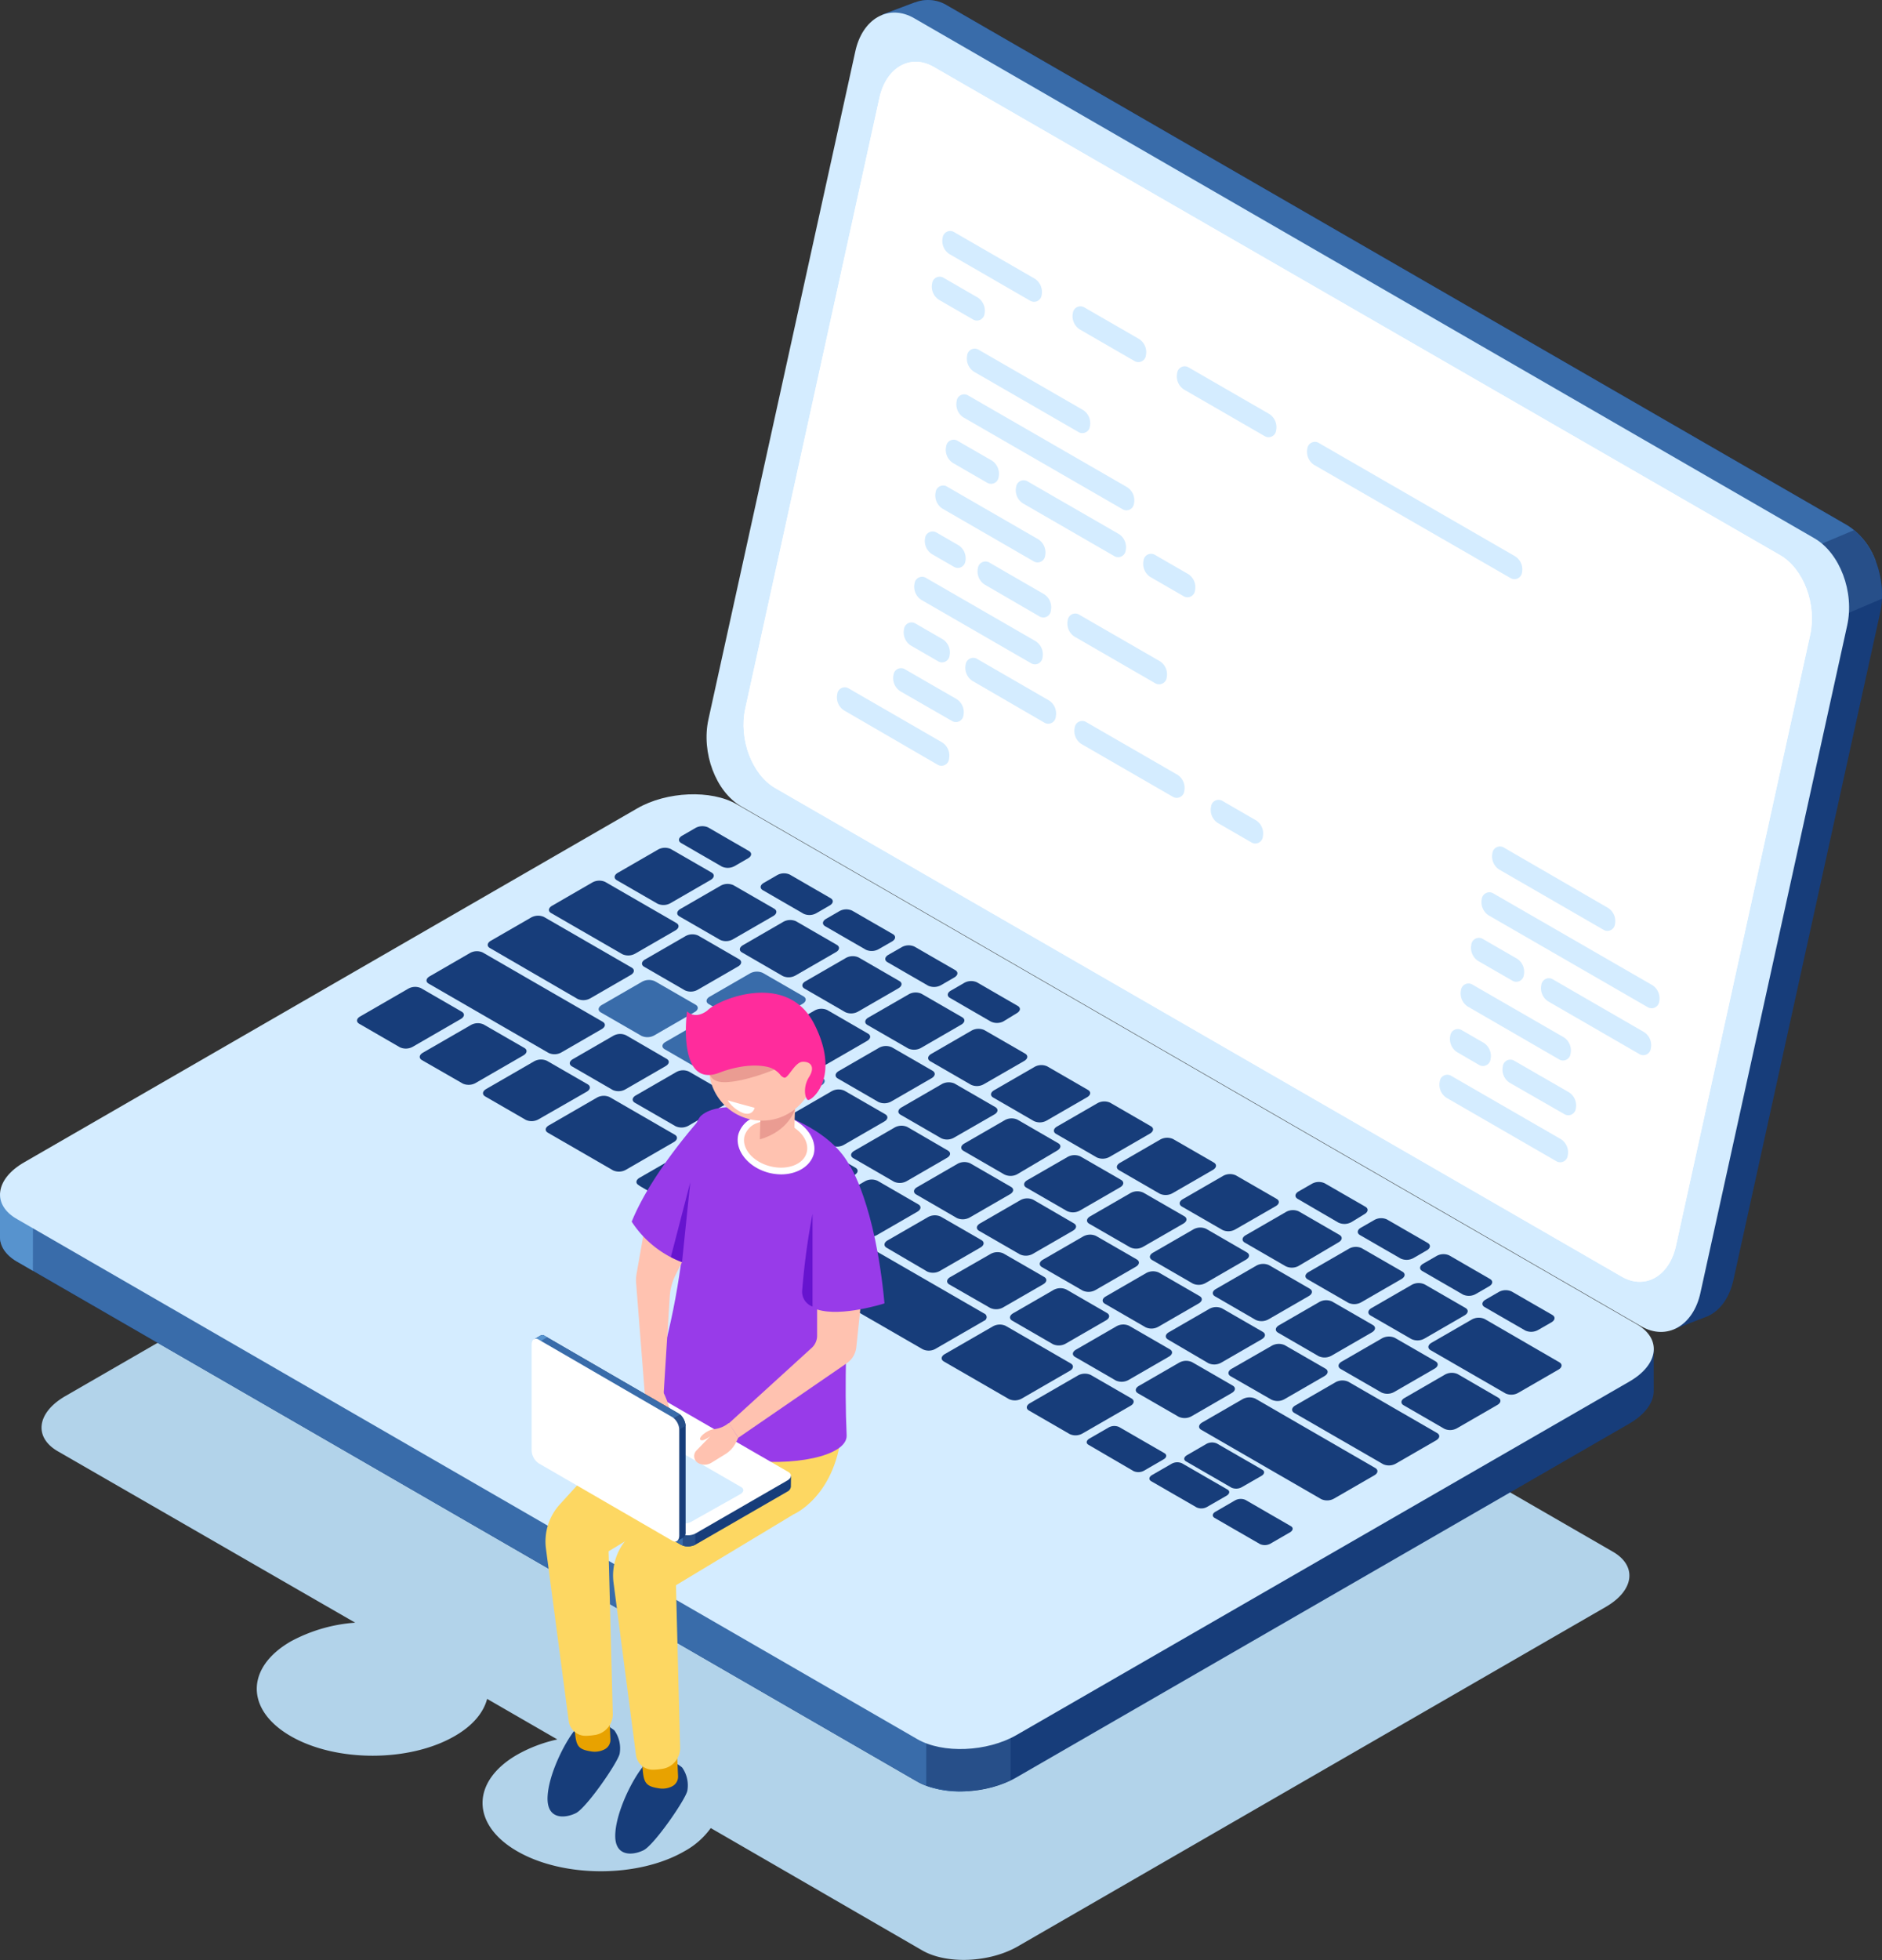 <svg xmlns="http://www.w3.org/2000/svg" viewBox="0 0 307.76 320.44"><rect x="0" y="0" width="307.76" height="320.44" fill="#333333" stroke="none"/><defs><style>.cls-1{fill:#b2d3ea;}.cls-2{fill:#173d7a;}.cls-3{fill:#396caa;}.cls-4{fill:#274f89;}.cls-5{fill:#d4ecff;}.cls-6{fill:#fff;}.cls-7{fill:#5793ce;}.cls-8{fill:#e8a200;}.cls-9{fill:#fdd762;}.cls-10{fill:#983be9;}.cls-11{fill:#ffc2b0;}.cls-12{fill:#ea9c92;}.cls-13{fill:#ff2c9c;}.cls-14{fill:#6614cf;}</style></defs><title>tyuy</title><g id="Layer_2" data-name="Layer 2"><g id="Ñëîé_1" data-name="Ñëîé 1"><path class="cls-1" d="M263.75,253.69,122.43,172.11c-4-2.31-11-2-15.59.64L10.61,228.29C6,231,5.49,235,9.49,237.29l48.59,28a26,26,0,0,0-10.54,3.07c-7.4,4.28-7.4,11.21,0,15.48s19.4,4.27,26.8,0c3-1.72,4.73-3.86,5.32-6.09l11.48,6.63a23.69,23.69,0,0,0-6.56,2.49c-7.56,4.36-7.56,11.43,0,15.79s19.79,4.36,27.34,0a12.92,12.92,0,0,0,4.31-3.79l34.58,20c4,2.31,11,2,15.6-.64l96.22-55.54C267.25,260,267.75,256,263.75,253.69Z"/><path class="cls-2" d="M302.08,85.88,154.91.91a5.93,5.93,0,0,0-5-.61v0l-.27.1-.06,0-5.32,2,4.77,2.34c0,.09-.05.17-.07.26L125,114.16c-1.2,5.46,1.2,11.84,5.37,14.24L274,211.33l-.51,6.09,5.81-2.25c2-.92,3.52-3,4.17-5.93l24-109.12C308.65,94.66,306.25,88.29,302.08,85.88Z"/><path class="cls-3" d="M302.08,85.88,154.91.91a5.93,5.93,0,0,0-5-.61v0l-.27.1-.06,0-5.32,2,4.77,2.34c0,.09-.05.17-.07.26L133.18,77l72,56.1L306.73,91.75A11.44,11.44,0,0,0,302.08,85.88Z"/><path class="cls-4" d="M296.53,102.66l11.21-4.77c.2-4.34-1.59-8.83-4.54-11.22l-17.74,7.46Z"/><path class="cls-5" d="M268.39,216.84l-147.18-85c-4.16-2.41-6.56-8.78-5.36-14.24l24-109.12C141,3,145.37.57,149.53,3l147.17,85c4.17,2.41,6.57,8.78,5.37,14.24l-24,109.12C276.9,216.77,272.55,219.24,268.39,216.84Z"/><path class="cls-6" d="M265.2,208.72,126.78,128.85c-3.81-2.2-6-8-4.91-13L143.81,16c1.1-5,5.07-7.26,8.88-5.06L291.11,90.77c3.81,2.2,6,8,4.91,13l-21.94,99.86C273,208.66,269,210.92,265.2,208.72Z"/><path class="cls-6" d="M265.2,208.72,126.78,128.85c-3.81-2.2-6-8-4.91-13L143.81,16c1.1-5,5.07-7.26,8.88-5.06L291.11,90.77c3.81,2.2,6,8,4.91,13l-21.94,99.86C273,208.66,269,210.92,265.2,208.72Z"/><path class="cls-2" d="M270.42,220.54l-20.12-2.66-129.86-75c-4.17-2.41-11.44-2.11-16.25.67l-92,53.11L0,195.08V202H0c-.08,1.59.83,3.13,2.79,4.26l147.18,85c4.16,2.41,11.43,2.11,16.24-.67l100.22-57.84c2.7-1.56,4.05-3.57,4-5.46h0Z"/><path class="cls-3" d="M172.84,173.16l-9.22-5.32H62.18l-50,28.85L0,195.08V202H0c-.08,1.59.83,3.13,2.79,4.26l147.18,85a15.2,15.2,0,0,0,8.38,1.57Z"/><path class="cls-7" d="M5.4,195.8,0,195.08V202H0c-.08,1.59.83,3.13,2.79,4.26l2.59,1.5Z"/><path class="cls-4" d="M151.47,291.91a18.82,18.82,0,0,0,13.8-.86V275.66h-13.8Z"/><path class="cls-5" d="M150,284.33l-147.18-85C-1.35,197-.83,192.75,4,190l100.21-57.84c4.81-2.78,12.08-3.08,16.25-.68l147.17,85c4.17,2.4,3.64,6.6-1.16,9.38L166.23,283.66C161.42,286.43,154.15,286.73,150,284.33Z"/><path class="cls-2" d="M65.41,171.23l-6.66-3.85c-.54-.31-.47-.85.15-1.2l7.86-4.54a2.29,2.29,0,0,1,2.08-.09l6.66,3.85c.54.31.47.84-.15,1.2l-7.86,4.54A2.32,2.32,0,0,1,65.41,171.23Z"/><path class="cls-2" d="M75.69,177.16,69,173.32c-.53-.31-.47-.85.15-1.21L77,167.58a2.31,2.31,0,0,1,2.09-.09l6.66,3.84c.53.31.46.85-.15,1.21l-7.86,4.54A2.34,2.34,0,0,1,75.69,177.16Z"/><path class="cls-2" d="M86,183.1l-6.65-3.84c-.54-.31-.47-.85.14-1.21l7.86-4.54a2.34,2.34,0,0,1,2.09-.08l6.66,3.84c.53.31.47.85-.15,1.21L88.06,183A2.31,2.31,0,0,1,86,183.1Z"/><path class="cls-2" d="M100.2,178.2l-6.66-3.85c-.54-.31-.47-.85.15-1.2l6.6-3.81a2.29,2.29,0,0,1,2.08-.09L109,173.1c.54.31.47.84-.15,1.2l-6.6,3.81A2.29,2.29,0,0,1,100.2,178.2Z"/><path class="cls-2" d="M110.48,184.13l-6.66-3.84c-.53-.31-.47-.85.15-1.2l6.6-3.81a2.31,2.31,0,0,1,2.09-.09l6.65,3.84c.54.31.47.85-.15,1.21l-6.59,3.81A2.34,2.34,0,0,1,110.48,184.13Z"/><path class="cls-2" d="M120.76,190.07l-6.65-3.84c-.54-.31-.47-.85.15-1.21l6.59-3.81a2.34,2.34,0,0,1,2.09-.08L129.6,185c.53.31.47.85-.15,1.21l-6.6,3.81A2.34,2.34,0,0,1,120.76,190.07Z"/><path class="cls-2" d="M131.05,196l-6.66-3.85c-.54-.3-.47-.84.15-1.2l6.6-3.81a2.32,2.32,0,0,1,2.08-.09l6.66,3.85c.54.31.47.85-.15,1.2l-6.6,3.81A2.29,2.29,0,0,1,131.05,196Z"/><path class="cls-2" d="M141.33,202l-6.66-3.85c-.53-.31-.46-.85.15-1.2l6.6-3.81a2.31,2.31,0,0,1,2.09-.09l6.66,3.85c.53.3.46.84-.15,1.2l-6.6,3.81A2.31,2.31,0,0,1,141.33,202Z"/><path class="cls-2" d="M151.62,207.88,145,204c-.54-.31-.47-.85.15-1.21l6.59-3.8a2.31,2.31,0,0,1,2.09-.09l6.66,3.84c.53.31.47.85-.15,1.21l-6.6,3.81A2.32,2.32,0,0,1,151.62,207.88Z"/><path class="cls-2" d="M161.9,213.82,155.24,210c-.53-.31-.47-.85.15-1.21L162,205a2.32,2.32,0,0,1,2.08-.08l6.66,3.84c.54.31.47.85-.15,1.21l-6.59,3.8A2.31,2.31,0,0,1,161.9,213.82Z"/><path class="cls-2" d="M172.18,219.76l-6.66-3.85c-.53-.31-.46-.84.15-1.2l6.6-3.81a2.31,2.31,0,0,1,2.09-.09l6.66,3.85c.53.31.46.85-.15,1.2l-6.6,3.81A2.31,2.31,0,0,1,172.18,219.76Z"/><path class="cls-2" d="M182.47,225.7l-6.66-3.85c-.54-.31-.47-.85.15-1.2l6.6-3.81a2.29,2.29,0,0,1,2.08-.09l6.66,3.85c.54.3.47.84-.15,1.2l-6.6,3.81A2.32,2.32,0,0,1,182.47,225.7Z"/><path class="cls-2" d="M192.75,231.63l-6.66-3.84c-.53-.31-.47-.85.15-1.21l6.6-3.81a2.34,2.34,0,0,1,2.09-.08l6.65,3.84c.54.31.47.85-.15,1.21l-6.59,3.81A2.34,2.34,0,0,1,192.75,231.63Z"/><path class="cls-3" d="M115.35,175.39l-6.66-3.85c-.53-.31-.47-.85.15-1.2l6.6-3.81a2.29,2.29,0,0,1,2.08-.09l6.66,3.85c.54.3.47.84-.15,1.2l-6.59,3.81A2.34,2.34,0,0,1,115.35,175.39Z"/><path class="cls-3" d="M104.91,169.36l-6.66-3.84c-.53-.31-.46-.85.15-1.21l6.6-3.81a2.34,2.34,0,0,1,2.09-.08l6.66,3.84c.53.31.46.85-.15,1.2l-6.6,3.81A2.31,2.31,0,0,1,104.91,169.36Z"/><path class="cls-2" d="M94.46,163.32,80.12,155c-.54-.3-.47-.84.15-1.2L86.86,150a2.34,2.34,0,0,1,2.09-.09l14.34,8.28c.54.31.47.85-.15,1.21l-6.6,3.81A2.32,2.32,0,0,1,94.46,163.32Z"/><path class="cls-2" d="M101.77,156l-11.64-6.72c-.54-.3-.47-.84.15-1.2l6.59-3.81a2.34,2.34,0,0,1,2.09-.09l11.64,6.72c.53.31.47.85-.15,1.21l-6.6,3.81A2.32,2.32,0,0,1,101.77,156Z"/><path class="cls-3" d="M125.63,181.32,119,177.48c-.53-.31-.46-.85.15-1.21l6.6-3.8a2.31,2.31,0,0,1,2.09-.09l6.66,3.84c.53.31.46.85-.15,1.21l-6.6,3.81A2.34,2.34,0,0,1,125.63,181.32Z"/><path class="cls-2" d="M135.92,187.26l-6.66-3.84c-.54-.31-.47-.85.15-1.21l6.6-3.81a2.32,2.32,0,0,1,2.08-.08l6.66,3.84c.54.31.47.85-.15,1.2l-6.6,3.81A2.29,2.29,0,0,1,135.92,187.26Z"/><path class="cls-2" d="M146.2,193.2l-6.66-3.85c-.53-.31-.47-.84.15-1.2l6.6-3.81a2.31,2.31,0,0,1,2.09-.09L155,188.1c.54.31.47.85-.15,1.2l-6.59,3.81A2.31,2.31,0,0,1,146.2,193.2Z"/><path class="cls-2" d="M156.48,199.14l-6.65-3.85c-.54-.31-.47-.85.14-1.2l6.6-3.81a2.31,2.31,0,0,1,2.09-.09l6.66,3.85c.53.3.47.84-.15,1.2l-6.6,3.81A2.34,2.34,0,0,1,156.48,199.14Z"/><path class="cls-2" d="M166.77,205.07l-6.66-3.84c-.54-.31-.47-.85.15-1.21l6.6-3.81a2.32,2.32,0,0,1,2.08-.08L175.6,200c.54.31.47.85-.15,1.21l-6.6,3.81A2.32,2.32,0,0,1,166.77,205.07Z"/><path class="cls-2" d="M177.05,211l-6.66-3.84c-.53-.31-.47-.85.15-1.21l6.6-3.81a2.34,2.34,0,0,1,2.09-.08l6.66,3.84c.53.31.46.85-.15,1.2l-6.6,3.81A2.31,2.31,0,0,1,177.05,211Z"/><path class="cls-2" d="M187.34,217l-6.66-3.85c-.54-.31-.47-.85.15-1.2l6.59-3.81a2.31,2.31,0,0,1,2.09-.09l6.66,3.85c.53.31.47.84-.15,1.2l-6.6,3.81A2.29,2.29,0,0,1,187.34,217Z"/><path class="cls-2" d="M197.62,222.88,191,219c-.53-.31-.47-.85.15-1.2l6.6-3.81a2.29,2.29,0,0,1,2.08-.09l6.66,3.84c.54.31.47.85-.15,1.21l-6.6,3.81A2.32,2.32,0,0,1,197.62,222.88Z"/><path class="cls-2" d="M207.9,228.82,201.24,225c-.53-.31-.46-.85.15-1.21L208,220a2.34,2.34,0,0,1,2.09-.08l6.66,3.84c.53.31.46.85-.15,1.21l-6.6,3.81A2.34,2.34,0,0,1,207.9,228.82Z"/><path class="cls-2" d="M226.18,239.38,211.66,231c-.54-.31-.47-.85.14-1.21l6.6-3.81a2.34,2.34,0,0,1,2.09-.08L235,234.28c.53.31.47.84-.15,1.2l-6.6,3.81A2.31,2.31,0,0,1,226.18,239.38Z"/><path class="cls-2" d="M246.21,227.82l-12.27-7.08c-.53-.31-.47-.85.15-1.21l6.6-3.81a2.34,2.34,0,0,1,2.09-.08L255,222.72c.53.31.47.85-.15,1.2l-6.6,3.81A2.29,2.29,0,0,1,246.21,227.82Z"/><path class="cls-2" d="M143.64,180.16,137,176.32c-.53-.31-.46-.85.15-1.21l6.6-3.81a2.34,2.34,0,0,1,2.09-.08l6.66,3.84c.53.31.46.85-.15,1.21l-6.6,3.81A2.34,2.34,0,0,1,143.64,180.16Z"/><path class="cls-2" d="M133.1,174.08l-6.66-3.85c-.53-.31-.46-.85.15-1.2l6.6-3.81a2.31,2.31,0,0,1,2.09-.09l6.66,3.85c.53.31.46.84-.15,1.2l-6.6,3.81A2.31,2.31,0,0,1,133.1,174.08Z"/><path class="cls-3" d="M122.56,168l-6.66-3.84c-.53-.31-.46-.85.15-1.21l6.6-3.81a2.34,2.34,0,0,1,2.09-.08l6.66,3.84c.53.31.46.85-.15,1.21l-6.6,3.81A2.34,2.34,0,0,1,122.56,168Z"/><path class="cls-2" d="M112,161.91l-6.66-3.85c-.53-.31-.46-.85.15-1.2l6.6-3.81a2.31,2.31,0,0,1,2.09-.09l6.66,3.85c.53.31.47.84-.15,1.2l-6.6,3.81A2.31,2.31,0,0,1,112,161.91Z"/><path class="cls-2" d="M153.93,186.1l-6.66-3.85c-.54-.3-.47-.84.15-1.2l6.59-3.81a2.34,2.34,0,0,1,2.09-.09l6.66,3.85c.53.31.47.85-.15,1.2L156,186A2.29,2.29,0,0,1,153.93,186.1Z"/><path class="cls-2" d="M164.21,192l-6.66-3.85c-.53-.31-.47-.85.15-1.2l6.6-3.81a2.29,2.29,0,0,1,2.08-.09l6.66,3.85c.54.3.47.84-.15,1.2L166.3,192A2.31,2.31,0,0,1,164.21,192Z"/><path class="cls-2" d="M174.49,198l-6.66-3.84c-.53-.31-.46-.85.15-1.21l6.6-3.8a2.31,2.31,0,0,1,2.09-.09l6.66,3.84c.53.31.46.85-.15,1.21l-6.6,3.81A2.34,2.34,0,0,1,174.49,198Z"/><path class="cls-2" d="M184.78,203.91l-6.66-3.84c-.54-.31-.47-.85.15-1.21l6.6-3.81A2.32,2.32,0,0,1,187,195l6.66,3.84c.54.31.47.85-.15,1.21l-6.6,3.8A2.29,2.29,0,0,1,184.78,203.91Z"/><path class="cls-2" d="M195.06,209.85,188.4,206c-.53-.31-.47-.84.15-1.2l6.6-3.81a2.31,2.31,0,0,1,2.09-.09l6.65,3.85c.54.31.47.85-.15,1.2l-6.59,3.81A2.31,2.31,0,0,1,195.06,209.85Z"/><path class="cls-2" d="M205.34,215.79l-6.65-3.85c-.54-.31-.47-.85.14-1.2l6.6-3.81a2.31,2.31,0,0,1,2.09-.09l6.66,3.85c.53.3.47.84-.15,1.2l-6.6,3.81A2.34,2.34,0,0,1,205.34,215.79Z"/><path class="cls-2" d="M215.63,221.72,209,217.88c-.54-.31-.47-.85.15-1.21l6.6-3.81a2.32,2.32,0,0,1,2.08-.08l6.66,3.84c.54.31.47.85-.15,1.21l-6.6,3.81A2.32,2.32,0,0,1,215.63,221.72Z"/><path class="cls-2" d="M225.91,227.66l-6.66-3.84c-.53-.31-.47-.85.15-1.21l6.6-3.81a2.34,2.34,0,0,1,2.09-.08l6.66,3.84c.53.31.46.85-.15,1.2l-6.6,3.81A2.31,2.31,0,0,1,225.91,227.66Z"/><path class="cls-2" d="M236.2,233.6l-6.66-3.85c-.54-.31-.47-.85.15-1.2l6.59-3.81a2.31,2.31,0,0,1,2.09-.09L245,228.5c.53.31.47.85-.15,1.2l-6.6,3.81A2.29,2.29,0,0,1,236.2,233.6Z"/><path class="cls-2" d="M138.23,165.48l-6.66-3.85c-.54-.31-.47-.85.15-1.2l6.6-3.81a2.29,2.29,0,0,1,2.08-.09l6.66,3.85c.54.3.47.84-.15,1.2l-6.6,3.81A2.32,2.32,0,0,1,138.23,165.48Z"/><path class="cls-2" d="M128,159.57l-6.65-3.85c-.54-.3-.47-.84.15-1.2l6.59-3.81a2.31,2.31,0,0,1,2.09-.09l6.66,3.85c.53.31.47.85-.15,1.2l-6.6,3.81A2.31,2.31,0,0,1,128,159.57Z"/><path class="cls-2" d="M117.76,153.66l-6.66-3.84c-.53-.31-.46-.85.15-1.21l6.6-3.81a2.34,2.34,0,0,1,2.09-.08l6.66,3.84c.53.31.46.85-.15,1.2l-6.6,3.81A2.31,2.31,0,0,1,117.76,153.66Z"/><path class="cls-2" d="M107.53,147.75l-6.66-3.84c-.53-.31-.47-.85.15-1.21l6.6-3.81a2.32,2.32,0,0,1,2.08-.08l6.66,3.84c.54.31.47.85-.15,1.21l-6.59,3.81A2.34,2.34,0,0,1,107.53,147.75Z"/><path class="cls-2" d="M118.05,141.68l-6.66-3.85c-.53-.31-.47-.84.15-1.2l2.18-1.26a2.31,2.31,0,0,1,2.09-.09l6.66,3.85c.53.31.47.85-.15,1.2l-2.18,1.26A2.31,2.31,0,0,1,118.05,141.68Z"/><path class="cls-2" d="M131.41,149.39l-6.66-3.85c-.54-.31-.47-.84.15-1.2l2.18-1.26a2.29,2.29,0,0,1,2.08-.09l6.66,3.85c.54.31.47.85-.15,1.2l-2.18,1.26A2.29,2.29,0,0,1,131.41,149.39Z"/><path class="cls-2" d="M141.59,155.27l-6.65-3.84c-.54-.31-.47-.85.15-1.21l2.18-1.26a2.32,2.32,0,0,1,2.08-.08l6.66,3.84c.54.31.47.85-.15,1.21l-2.18,1.25A2.31,2.31,0,0,1,141.59,155.27Z"/><path class="cls-2" d="M151.78,161.15l-6.65-3.84c-.54-.31-.47-.85.15-1.21l2.18-1.25a2.29,2.29,0,0,1,2.08-.09l6.66,3.84c.54.31.47.85-.15,1.21l-2.18,1.26A2.34,2.34,0,0,1,151.78,161.15Z"/><path class="cls-2" d="M162,167l-6.65-3.85c-.54-.31-.47-.85.15-1.2l2.18-1.26a2.29,2.29,0,0,1,2.08-.09l6.66,3.85c.54.31.47.84-.15,1.2L164.06,167A2.31,2.31,0,0,1,162,167Z"/><path class="cls-2" d="M218.86,199.88,212.2,196c-.53-.31-.46-.85.15-1.21l2.19-1.26a2.32,2.32,0,0,1,2.08-.08l6.66,3.84c.54.31.47.85-.15,1.21L221,199.8A2.34,2.34,0,0,1,218.86,199.88Z"/><path class="cls-2" d="M229.05,205.76l-6.66-3.84c-.53-.31-.46-.85.15-1.2l2.19-1.26a2.29,2.29,0,0,1,2.08-.09l6.66,3.84c.53.31.47.85-.15,1.21l-2.18,1.26A2.34,2.34,0,0,1,229.05,205.76Z"/><path class="cls-2" d="M239.24,211.65l-6.66-3.85c-.53-.31-.46-.84.15-1.2l2.19-1.26a2.29,2.29,0,0,1,2.08-.09l6.66,3.85c.53.31.47.85-.15,1.2l-2.18,1.26A2.31,2.31,0,0,1,239.24,211.65Z"/><path class="cls-2" d="M249.43,217.53l-6.66-3.84c-.53-.31-.46-.85.15-1.21l2.18-1.26a2.34,2.34,0,0,1,2.09-.08l6.66,3.84c.53.31.47.85-.15,1.21l-2.18,1.25A2.31,2.31,0,0,1,249.43,217.53Z"/><path class="cls-2" d="M148.51,171.41l-6.66-3.84c-.53-.31-.47-.85.15-1.21l6.6-3.8a2.31,2.31,0,0,1,2.09-.09l6.65,3.84c.54.31.47.85-.15,1.21l-6.59,3.81A2.34,2.34,0,0,1,148.51,171.41Z"/><path class="cls-2" d="M158.79,177.35l-6.65-3.84c-.54-.31-.47-.85.15-1.21l6.59-3.81a2.34,2.34,0,0,1,2.09-.08l6.66,3.84c.53.31.47.85-.15,1.21l-6.6,3.8A2.31,2.31,0,0,1,158.79,177.35Z"/><path class="cls-2" d="M169.08,183.29l-6.66-3.85c-.54-.31-.47-.84.15-1.2l6.6-3.81a2.29,2.29,0,0,1,2.08-.09l6.66,3.85c.54.31.47.85-.15,1.2l-6.6,3.81A2.29,2.29,0,0,1,169.08,183.29Z"/><path class="cls-2" d="M179.36,189.23l-6.66-3.85c-.53-.31-.46-.85.15-1.2l6.6-3.81a2.31,2.31,0,0,1,2.09-.09l6.66,3.85c.53.3.46.84-.15,1.2l-6.6,3.81A2.34,2.34,0,0,1,179.36,189.23Z"/><path class="cls-2" d="M189.65,195.16,183,191.32c-.54-.31-.47-.85.15-1.21l6.59-3.81a2.34,2.34,0,0,1,2.09-.08l6.66,3.84c.53.31.47.85-.15,1.21l-6.6,3.81A2.32,2.32,0,0,1,189.65,195.16Z"/><path class="cls-2" d="M199.93,201.1l-6.66-3.84c-.53-.31-.47-.85.15-1.21l6.6-3.81a2.32,2.32,0,0,1,2.08-.08l6.66,3.84c.54.31.47.85-.15,1.2L202,201A2.31,2.31,0,0,1,199.93,201.1Z"/><path class="cls-2" d="M210.21,207l-6.66-3.85c-.53-.31-.46-.85.15-1.2l6.6-3.81a2.31,2.31,0,0,1,2.09-.09l6.66,3.85c.53.31.46.85-.15,1.2L212.3,207A2.31,2.31,0,0,1,210.21,207Z"/><path class="cls-2" d="M220.5,213l-6.66-3.84c-.54-.31-.47-.85.15-1.2l6.6-3.81a2.29,2.29,0,0,1,2.08-.09l6.66,3.84c.54.31.47.85-.15,1.21l-6.6,3.81A2.32,2.32,0,0,1,220.5,213Z"/><path class="cls-2" d="M230.78,218.91l-6.66-3.84c-.53-.31-.47-.85.15-1.21l6.6-3.81A2.34,2.34,0,0,1,233,210l6.65,3.84c.54.31.47.85-.15,1.21l-6.59,3.81A2.34,2.34,0,0,1,230.78,218.91Z"/><path class="cls-2" d="M89.72,172.15,70.11,160.82c-.54-.3-.47-.84.15-1.2l6.59-3.81a2.31,2.31,0,0,1,2.09-.09l19.61,11.33c.54.31.47.84-.15,1.2l-6.6,3.81A2.29,2.29,0,0,1,89.72,172.15Z"/><path class="cls-2" d="M216.05,245.09l-19.61-11.33c-.53-.3-.46-.84.15-1.2l6.6-3.81a2.34,2.34,0,0,1,2.09-.09L224.89,240c.53.31.47.85-.15,1.2l-6.6,3.81A2.31,2.31,0,0,1,216.05,245.09Z"/><path class="cls-2" d="M174.93,234.46l-6.66-3.85c-.53-.3-.47-.84.15-1.2l7.86-4.54a2.34,2.34,0,0,1,2.09-.08l6.65,3.84c.54.31.47.85-.14,1.2L177,234.37A2.29,2.29,0,0,1,174.93,234.46Z"/><path class="cls-2" d="M100.25,191.34,89.6,185.19c-.54-.31-.47-.84.15-1.2l7.86-4.54a2.32,2.32,0,0,1,2.08-.09l10.65,6.15c.54.31.47.85-.15,1.21l-7.86,4.54A2.32,2.32,0,0,1,100.25,191.34Z"/><path class="cls-2" d="M165,228.74l-10.65-6.15c-.53-.31-.47-.85.15-1.21l7.86-4.53a2.31,2.31,0,0,1,2.09-.09l10.65,6.15c.53.31.46.85-.15,1.2l-7.86,4.54A2.31,2.31,0,0,1,165,228.74Z"/><path class="cls-2" d="M115.09,199.91l-10.65-6.15c-.54-.31-.47-.85.15-1.21l7.86-4.53a2.29,2.29,0,0,1,2.08-.09l10.65,6.15c.54.31.47.85-.15,1.2l-7.86,4.54A2.29,2.29,0,0,1,115.09,199.91Z"/><path class="cls-2" d="M114.6,188l46.31,26.73a.64.64,0,0,1,0,1.21l-8,4.62a2.25,2.25,0,0,1-2.08,0l-46.3-26.73Z"/><path class="cls-2" d="M203.67,245.22l7.42,4.29c.44.25.38.69-.12,1l-3.22,1.86a1.92,1.92,0,0,1-1.71.07l-7.42-4.28c-.44-.26-.38-.7.13-1l3.21-1.86A1.92,1.92,0,0,1,203.67,245.22Z"/><path class="cls-2" d="M193.3,239.24l7.42,4.28c.44.25.38.69-.12,1l-3.22,1.85a1.86,1.86,0,0,1-1.71.07l-7.42-4.28c-.43-.25-.38-.69.13-1l3.21-1.85A1.89,1.89,0,0,1,193.3,239.24Z"/><path class="cls-2" d="M183,233.3l7.42,4.28c.43.26.38.7-.13,1l-3.21,1.86a1.92,1.92,0,0,1-1.71.07L178,236.21c-.44-.25-.38-.69.12-1l3.22-1.86A1.92,1.92,0,0,1,183,233.3Z"/><path class="cls-2" d="M199,236l7.42,4.28c.44.25.38.7-.12,1l-3.22,1.85a1.89,1.89,0,0,1-1.71.08l-7.42-4.29c-.44-.25-.38-.69.13-1l3.21-1.86A1.92,1.92,0,0,1,199,236Z"/><path class="cls-2" d="M110.08,288s-3-1.52-4.88.75-4.5,7.62-4.59,11.24,2.87,3.37,4.62,2.51,6.86-8.27,7.17-9.73a5.06,5.06,0,0,0-.85-3.8C111.05,288.54,110.08,288,110.08,288Z"/><path class="cls-8" d="M110.74,287.22l.14,3.13A1.78,1.78,0,0,1,110,292a3.45,3.45,0,0,1-2.33.36c-2.27-.36-2.48-1-2.64-4.14S110.74,287.22,110.74,287.22Z"/><path class="cls-2" d="M99,281.93s-3-1.52-4.87.75-4.51,7.62-4.59,11.24,2.86,3.37,4.61,2.52,6.87-8.28,7.18-9.73a5.07,5.07,0,0,0-.86-3.81C100,282.52,99,281.93,99,281.93Z"/><path class="cls-8" d="M99.68,281.21l.14,3.13a1.76,1.76,0,0,1-.88,1.62,3.52,3.52,0,0,1-2.33.37c-2.28-.37-2.48-1-2.64-4.15S99.68,281.21,99.68,281.21Z"/><path class="cls-9" d="M126.63,223.75c-.89-14.55-15.75,2.14-15.75,2.14l-10.17,10-9.16,10.06a9,9,0,0,0-2.27,7.25L93,281.38a2.78,2.78,0,0,0,2.78,2.41,9.08,9.08,0,0,0,1.37-.12A3.45,3.45,0,0,0,100.2,280l-.68-26.38L118.75,242S127.53,238.3,126.63,223.75Z"/><path class="cls-9" d="M137.69,229.29c-.89-14.54-15.75,2.14-15.75,2.14l-10.17,10-9.16,10.06a9.05,9.05,0,0,0-2.28,7.25L104,286.92a2.76,2.76,0,0,0,2.78,2.41,9.08,9.08,0,0,0,1.37-.12,3.43,3.43,0,0,0,3.06-3.65l-.67-26.39,19.23-11.59S138.58,243.84,137.69,229.29Z"/><path class="cls-10" d="M128.9,182.6c11.27,4.67,11,11.33,11,11.33s-2.21,24.41-1.45,40.72c.31,6.81-36.22,7.33-30.77-10.85,6.42-21.44,4-38.8,7-41.42S126,181.39,128.9,182.6Z"/><path class="cls-11" d="M132.52,188.5c-.58,2.29-3.58,3.5-6.69,2.7s-5.15-3.31-4.56-5.6,3.59-3.49,6.69-2.69S133.11,186.22,132.52,188.5Z"/><path class="cls-6" d="M127.73,192a8.5,8.5,0,0,1-2-.26c-3.39-.88-5.61-3.68-5-6.25a4.31,4.31,0,0,1,2.72-2.87,7.48,7.48,0,0,1,4.63-.21c3.39.87,5.61,3.68,5,6.25h0C132.52,190.69,130.32,192,127.73,192ZM126,183.2a5.74,5.74,0,0,0-2.17.4,3.25,3.25,0,0,0-2.08,2.14c-.51,2,1.36,4.21,4.18,4.93s5.52-.3,6-2.3-1.36-4.21-4.17-4.94A7.45,7.45,0,0,0,126,183.2Z"/><path class="cls-11" d="M124.38,182.09a27.27,27.27,0,0,1-.09,4c-.07,1.12,3.86,2.17,4.88,1.16s.61-2.08.85-5.9S124.38,182.09,124.38,182.09Z"/><path class="cls-12" d="M130,181.37s-1,3.55-5.74,4.9l.08-3.21Z"/><path class="cls-11" d="M133,172.38a8.67,8.67,0,1,1-10.56-6.23A8.66,8.66,0,0,1,133,172.38Z"/><path class="cls-12" d="M126.64,174.87s-4.77,2-8.08,2.06-2.58-2.74-2.58-2.74l9.82-1.42Z"/><path class="cls-13" d="M117.58,175.4s4.15-1.76,7.8-1a3.8,3.8,0,0,1,2.21,1.31,1.33,1.33,0,0,0,.66.48c.65.14,1.71-2.54,3-2.6s2.1.83,1.06,2.48-.68,3.5-.2,3.76,5.5-3.59,1.06-12.38-15.71-4.06-17.46-2.27c0,0-1.85,1.6-3.35.17C112.33,165.33,110.64,178,117.58,175.4Z"/><path class="cls-11" d="M133.62,211.76v6.6a2.69,2.69,0,0,1-.88,2L119.19,232.7l1.54,2.36,17.82-12.24a3.64,3.64,0,0,0,1.48-2.57L141.32,208Z"/><path class="cls-10" d="M139,190.63s4.11,6.18,5.64,22.46c0,0-7,2.27-11,1S139,190.63,139,190.63Z"/><path class="cls-14" d="M132.87,198.45a114.25,114.25,0,0,0-1.7,12.66,2.58,2.58,0,0,0,1.7,2.5h0Z"/><path class="cls-2" d="M129.35,241.28l-3-.39L107,229.72a2.7,2.7,0,0,0-2.42.1l-13.7,7.91-1.81-.24v1.8h0a.72.72,0,0,0,.42.64l21.91,12.65a2.69,2.69,0,0,0,2.42-.1l14.92-8.61a1,1,0,0,0,.59-.82h0Z"/><path class="cls-3" d="M114.83,234.23l-1.38-.8H98.35l-7.45,4.3-1.81-.24v1.8h0a.72.72,0,0,0,.42.64l21.91,12.65a2.28,2.28,0,0,0,1.25.23Z"/><path class="cls-7" d="M89.9,237.6l-.81-.11v1.8h0a.72.72,0,0,0,.42.64l.39.22Z"/><path class="cls-4" d="M111.64,252.68a2.75,2.75,0,0,0,2.06-.13v-3.06h-2.06Z"/><path class="cls-6" d="M111.42,250.78,89.51,238.13c-.62-.36-.54-1,.17-1.4l14.92-8.61A2.7,2.7,0,0,1,107,228l21.92,12.65c.62.36.54,1-.18,1.4l-14.92,8.61A2.69,2.69,0,0,1,111.42,250.78Z"/><path class="cls-5" d="M111.05,248.86,92.83,238.34c-.51-.3-.45-.82.15-1.16l8-4.5a2.24,2.24,0,0,1,2-.08l18.22,10.52c.52.3.45.82-.14,1.16l-8,4.5A2.24,2.24,0,0,1,111.05,248.86Z"/><path class="cls-11" d="M105.45,227.7l-.22,1.52a11.18,11.18,0,0,0,.09,3.87l.27,1.33a1.89,1.89,0,0,0,1.5,1.48h0a1,1,0,0,0,1.22-.91l.36-3.23s.83,1.09,1.22,1.09-.44-3.24-1.34-5.07S105.45,227.7,105.45,227.7Z"/><path class="cls-11" d="M112.88,203.67l-2.35,4.66a9.06,9.06,0,0,0-1,3.53l-1,15.92-3.1-.08-1.4-17.87a6.08,6.08,0,0,1,.08-1.65l1.6-9.07Z"/><path class="cls-2" d="M110.68,252l-1.84-2.4L89.52,238.41a2.69,2.69,0,0,1-1.12-2.15l0-15.82L87.31,219l1-.6h0a.7.7,0,0,1,.76,0L111,231.11a2.69,2.69,0,0,1,1.12,2.15l0,17.22a1,1,0,0,1-.41.92h0Z"/><path class="cls-3" d="M97.32,242.92,96,242.13,88.41,229v-8.6L87.31,219l1-.6h0a.7.7,0,0,1,.76,0L111,231.11a2.28,2.28,0,0,1,.82,1Z"/><path class="cls-7" d="M87.8,219.64l-.49-.65,1-.6h0a.7.7,0,0,1,.76,0l.39.23Z"/><path class="cls-4" d="M111.21,231.25a2.83,2.83,0,0,1,.91,1.85L110,234.33l-1-1.78Z"/><path class="cls-6" d="M110,231.72,88.07,219c-.62-.36-1.12,0-1.13.84v17.23a2.67,2.67,0,0,0,1.12,2.15l21.89,12.68c.62.35,1.12,0,1.13-.85V233.86A2.63,2.63,0,0,0,110,231.72Z"/><path class="cls-11" d="M120.73,235.06l-.35.72a4.79,4.79,0,0,1-1.83,2l-2.18,1.34a2.16,2.16,0,0,1-2.22.06l-.07-.05a1.31,1.31,0,0,1-.18-2l2.27-2.34s-1.28,1-1.64.59,1.24-1.7,2.39-1.75a4.47,4.47,0,0,0,2.27-1Z"/><path class="cls-10" d="M115,182.35s-8.33,9.06-11.7,17.38a17,17,0,0,0,9.83,7.15C120.07,208.89,115,182.35,115,182.35Z"/><path class="cls-14" d="M111.53,206.34l1.35-13.05-3.18,12.23A18.29,18.29,0,0,0,111.53,206.34Z"/><path class="cls-6" d="M121.21,180.52,119,179.9A5.42,5.42,0,0,0,121.6,182c1.56.43,1.8-.89,1.8-.89Z"/><path class="cls-5" d="M185.48,59l-8.94-5.16a2.58,2.58,0,0,1-1.1-2.65h0a1.25,1.25,0,0,1,1.92-.91l8.94,5.16a2.56,2.56,0,0,1,1.09,2.64h0A1.24,1.24,0,0,1,185.48,59Z"/><path class="cls-5" d="M206.77,71.28l-13.18-7.61A2.55,2.55,0,0,1,192.5,61h0a1.24,1.24,0,0,1,1.91-.91l13.18,7.61a2.56,2.56,0,0,1,1.09,2.65h0A1.24,1.24,0,0,1,206.77,71.28Z"/><path class="cls-5" d="M169.89,100.72,161,95.56a2.56,2.56,0,0,1-1.09-2.65h0a1.25,1.25,0,0,1,1.91-.92l8.94,5.17a2.54,2.54,0,0,1,1.09,2.64h0A1.24,1.24,0,0,1,169.89,100.72Z"/><path class="cls-5" d="M188.87,111.68l-13.18-7.61a2.56,2.56,0,0,1-1.09-2.65h0a1.24,1.24,0,0,1,1.91-.91l13.19,7.61a2.56,2.56,0,0,1,1.09,2.64h0A1.25,1.25,0,0,1,188.87,111.68Z"/><path class="cls-5" d="M159.1,52.22,153.52,49a2.55,2.55,0,0,1-1.09-2.65h0a1.24,1.24,0,0,1,1.91-.91l5.59,3.23A2.57,2.57,0,0,1,161,51.3h0A1.25,1.25,0,0,1,159.1,52.22Z"/><path class="cls-5" d="M176.32,70.61l-17.07-9.85a2.56,2.56,0,0,1-1.09-2.65h0a1.24,1.24,0,0,1,1.91-.91l17.07,9.85a2.56,2.56,0,0,1,1.09,2.64h0A1.24,1.24,0,0,1,176.32,70.61Z"/><path class="cls-5" d="M161.39,78.9l-5.58-3.22A2.56,2.56,0,0,1,154.72,73h0a1.24,1.24,0,0,1,1.91-.91l5.58,3.22a2.57,2.57,0,0,1,1.1,2.65h0A1.25,1.25,0,0,1,161.39,78.9Z"/><path class="cls-5" d="M191.75,130.24l-14.92-8.61a2.54,2.54,0,0,1-1.09-2.64h0a1.24,1.24,0,0,1,1.91-.92l14.92,8.61a2.56,2.56,0,0,1,1.09,2.65h0A1.24,1.24,0,0,1,191.75,130.24Z"/><path class="cls-5" d="M156,92.67l-3.59-2.07A2.57,2.57,0,0,1,151.27,88h0a1.25,1.25,0,0,1,1.92-.91l3.58,2.07a2.54,2.54,0,0,1,1.09,2.64h0A1.24,1.24,0,0,1,156,92.67Z"/><path class="cls-5" d="M153.37,108.09l-4.45-2.57a2.56,2.56,0,0,1-1.09-2.65h0a1.24,1.24,0,0,1,1.91-.91l4.45,2.57a2.54,2.54,0,0,1,1.09,2.64h0A1.24,1.24,0,0,1,153.37,108.09Z"/><path class="cls-5" d="M170.69,118.09,159,111.31a2.57,2.57,0,0,1-1.09-2.65h0a1.25,1.25,0,0,1,1.92-.91l11.73,6.78a2.54,2.54,0,0,1,1.09,2.64h0A1.24,1.24,0,0,1,170.69,118.09Z"/><path class="cls-5" d="M155.64,117.85,147.2,113a2.56,2.56,0,0,1-1.09-2.65h0a1.24,1.24,0,0,1,1.91-.91l8.44,4.87a2.55,2.55,0,0,1,1.09,2.65h0A1.24,1.24,0,0,1,155.64,117.85Z"/><path class="cls-5" d="M204.55,137.67l-5.42-3.13a2.55,2.55,0,0,1-1.09-2.65h0A1.24,1.24,0,0,1,200,131l5.42,3.13a2.55,2.55,0,0,1,1.09,2.65h0A1.24,1.24,0,0,1,204.55,137.67Z"/><path class="cls-5" d="M182.17,90.89l-14.92-8.61a2.54,2.54,0,0,1-1.09-2.64h0a1.24,1.24,0,0,1,1.91-.92L183,87.33A2.56,2.56,0,0,1,184.08,90h0A1.24,1.24,0,0,1,182.17,90.89Z"/><path class="cls-5" d="M183.53,83.23l-26-15a2.56,2.56,0,0,1-1.09-2.65h0a1.24,1.24,0,0,1,1.91-.91l26,15a2.54,2.54,0,0,1,1.09,2.64h0A1.24,1.24,0,0,1,183.53,83.23Z"/><path class="cls-5" d="M169,91.75l-14.91-8.61A2.56,2.56,0,0,1,153,80.49h0a1.24,1.24,0,0,1,1.91-.91l14.91,8.61a2.55,2.55,0,0,1,1.09,2.65h0A1.24,1.24,0,0,1,169,91.75Z"/><path class="cls-5" d="M193.48,97.43l-5.42-3.13A2.56,2.56,0,0,1,187,91.65h0a1.24,1.24,0,0,1,1.91-.91l5.42,3.13a2.54,2.54,0,0,1,1.09,2.64h0A1.24,1.24,0,0,1,193.48,97.43Z"/><path class="cls-5" d="M247,94.5,214.88,76a2.56,2.56,0,0,1-1.09-2.65h0a1.24,1.24,0,0,1,1.91-.91l32.1,18.53a2.54,2.54,0,0,1,1.09,2.64h0A1.25,1.25,0,0,1,247,94.5Z"/><path class="cls-5" d="M168.57,108.41,150.64,98.06a2.56,2.56,0,0,1-1.09-2.65h0a1.24,1.24,0,0,1,1.91-.91l17.93,10.35a2.55,2.55,0,0,1,1.09,2.65h0A1.24,1.24,0,0,1,168.57,108.41Z"/><path class="cls-5" d="M168.42,49.14l-13.18-7.61a2.55,2.55,0,0,1-1.09-2.65h0a1.24,1.24,0,0,1,1.91-.91l13.18,7.61a2.58,2.58,0,0,1,1.1,2.65h0A1.25,1.25,0,0,1,168.42,49.14Z"/><path class="cls-5" d="M153.29,125,138,116.13a2.54,2.54,0,0,1-1.09-2.64h0a1.24,1.24,0,0,1,1.91-.92l15.27,8.82A2.54,2.54,0,0,1,155.2,124h0A1.24,1.24,0,0,1,153.29,125Z"/><path class="cls-5" d="M255.78,182.13,246.84,177a2.56,2.56,0,0,1-1.09-2.65h0a1.24,1.24,0,0,1,1.91-.91l8.94,5.16a2.55,2.55,0,0,1,1.09,2.65h0A1.24,1.24,0,0,1,255.78,182.13Z"/><path class="cls-5" d="M262.2,152l-17.06-9.85a2.56,2.56,0,0,1-1.09-2.65h0a1.24,1.24,0,0,1,1.91-.91L263,148.46a2.55,2.55,0,0,1,1.09,2.65h0A1.24,1.24,0,0,1,262.2,152Z"/><path class="cls-5" d="M247.28,160.31l-5.59-3.22a2.57,2.57,0,0,1-1.09-2.65h0a1.25,1.25,0,0,1,1.92-.91l5.58,3.22a2.56,2.56,0,0,1,1.09,2.65h0A1.24,1.24,0,0,1,247.28,160.31Z"/><path class="cls-5" d="M241.83,174.08,238.25,172a2.55,2.55,0,0,1-1.09-2.65h0a1.24,1.24,0,0,1,1.91-.91l3.59,2.07a2.57,2.57,0,0,1,1.09,2.65h0A1.25,1.25,0,0,1,241.83,174.08Z"/><path class="cls-5" d="M268.05,172.31l-14.91-8.61a2.56,2.56,0,0,1-1.09-2.65h0a1.24,1.24,0,0,1,1.91-.92l14.91,8.62a2.54,2.54,0,0,1,1.09,2.64h0A1.24,1.24,0,0,1,268.05,172.31Z"/><path class="cls-5" d="M269.41,164.64l-26-15a2.58,2.58,0,0,1-1.1-2.65h0a1.25,1.25,0,0,1,1.92-.91l26,15a2.57,2.57,0,0,1,1.1,2.65h0A1.25,1.25,0,0,1,269.41,164.64Z"/><path class="cls-5" d="M254.89,173.16,240,164.55a2.55,2.55,0,0,1-1.09-2.65h0a1.24,1.24,0,0,1,1.91-.91l14.92,8.61a2.55,2.55,0,0,1,1.09,2.65h0A1.24,1.24,0,0,1,254.89,173.16Z"/><path class="cls-5" d="M254.46,189.82l-17.93-10.35a2.55,2.55,0,0,1-1.09-2.65h0a1.24,1.24,0,0,1,1.91-.91l17.93,10.35a2.56,2.56,0,0,1,1.09,2.65h0A1.24,1.24,0,0,1,254.46,189.82Z"/></g></g></svg>